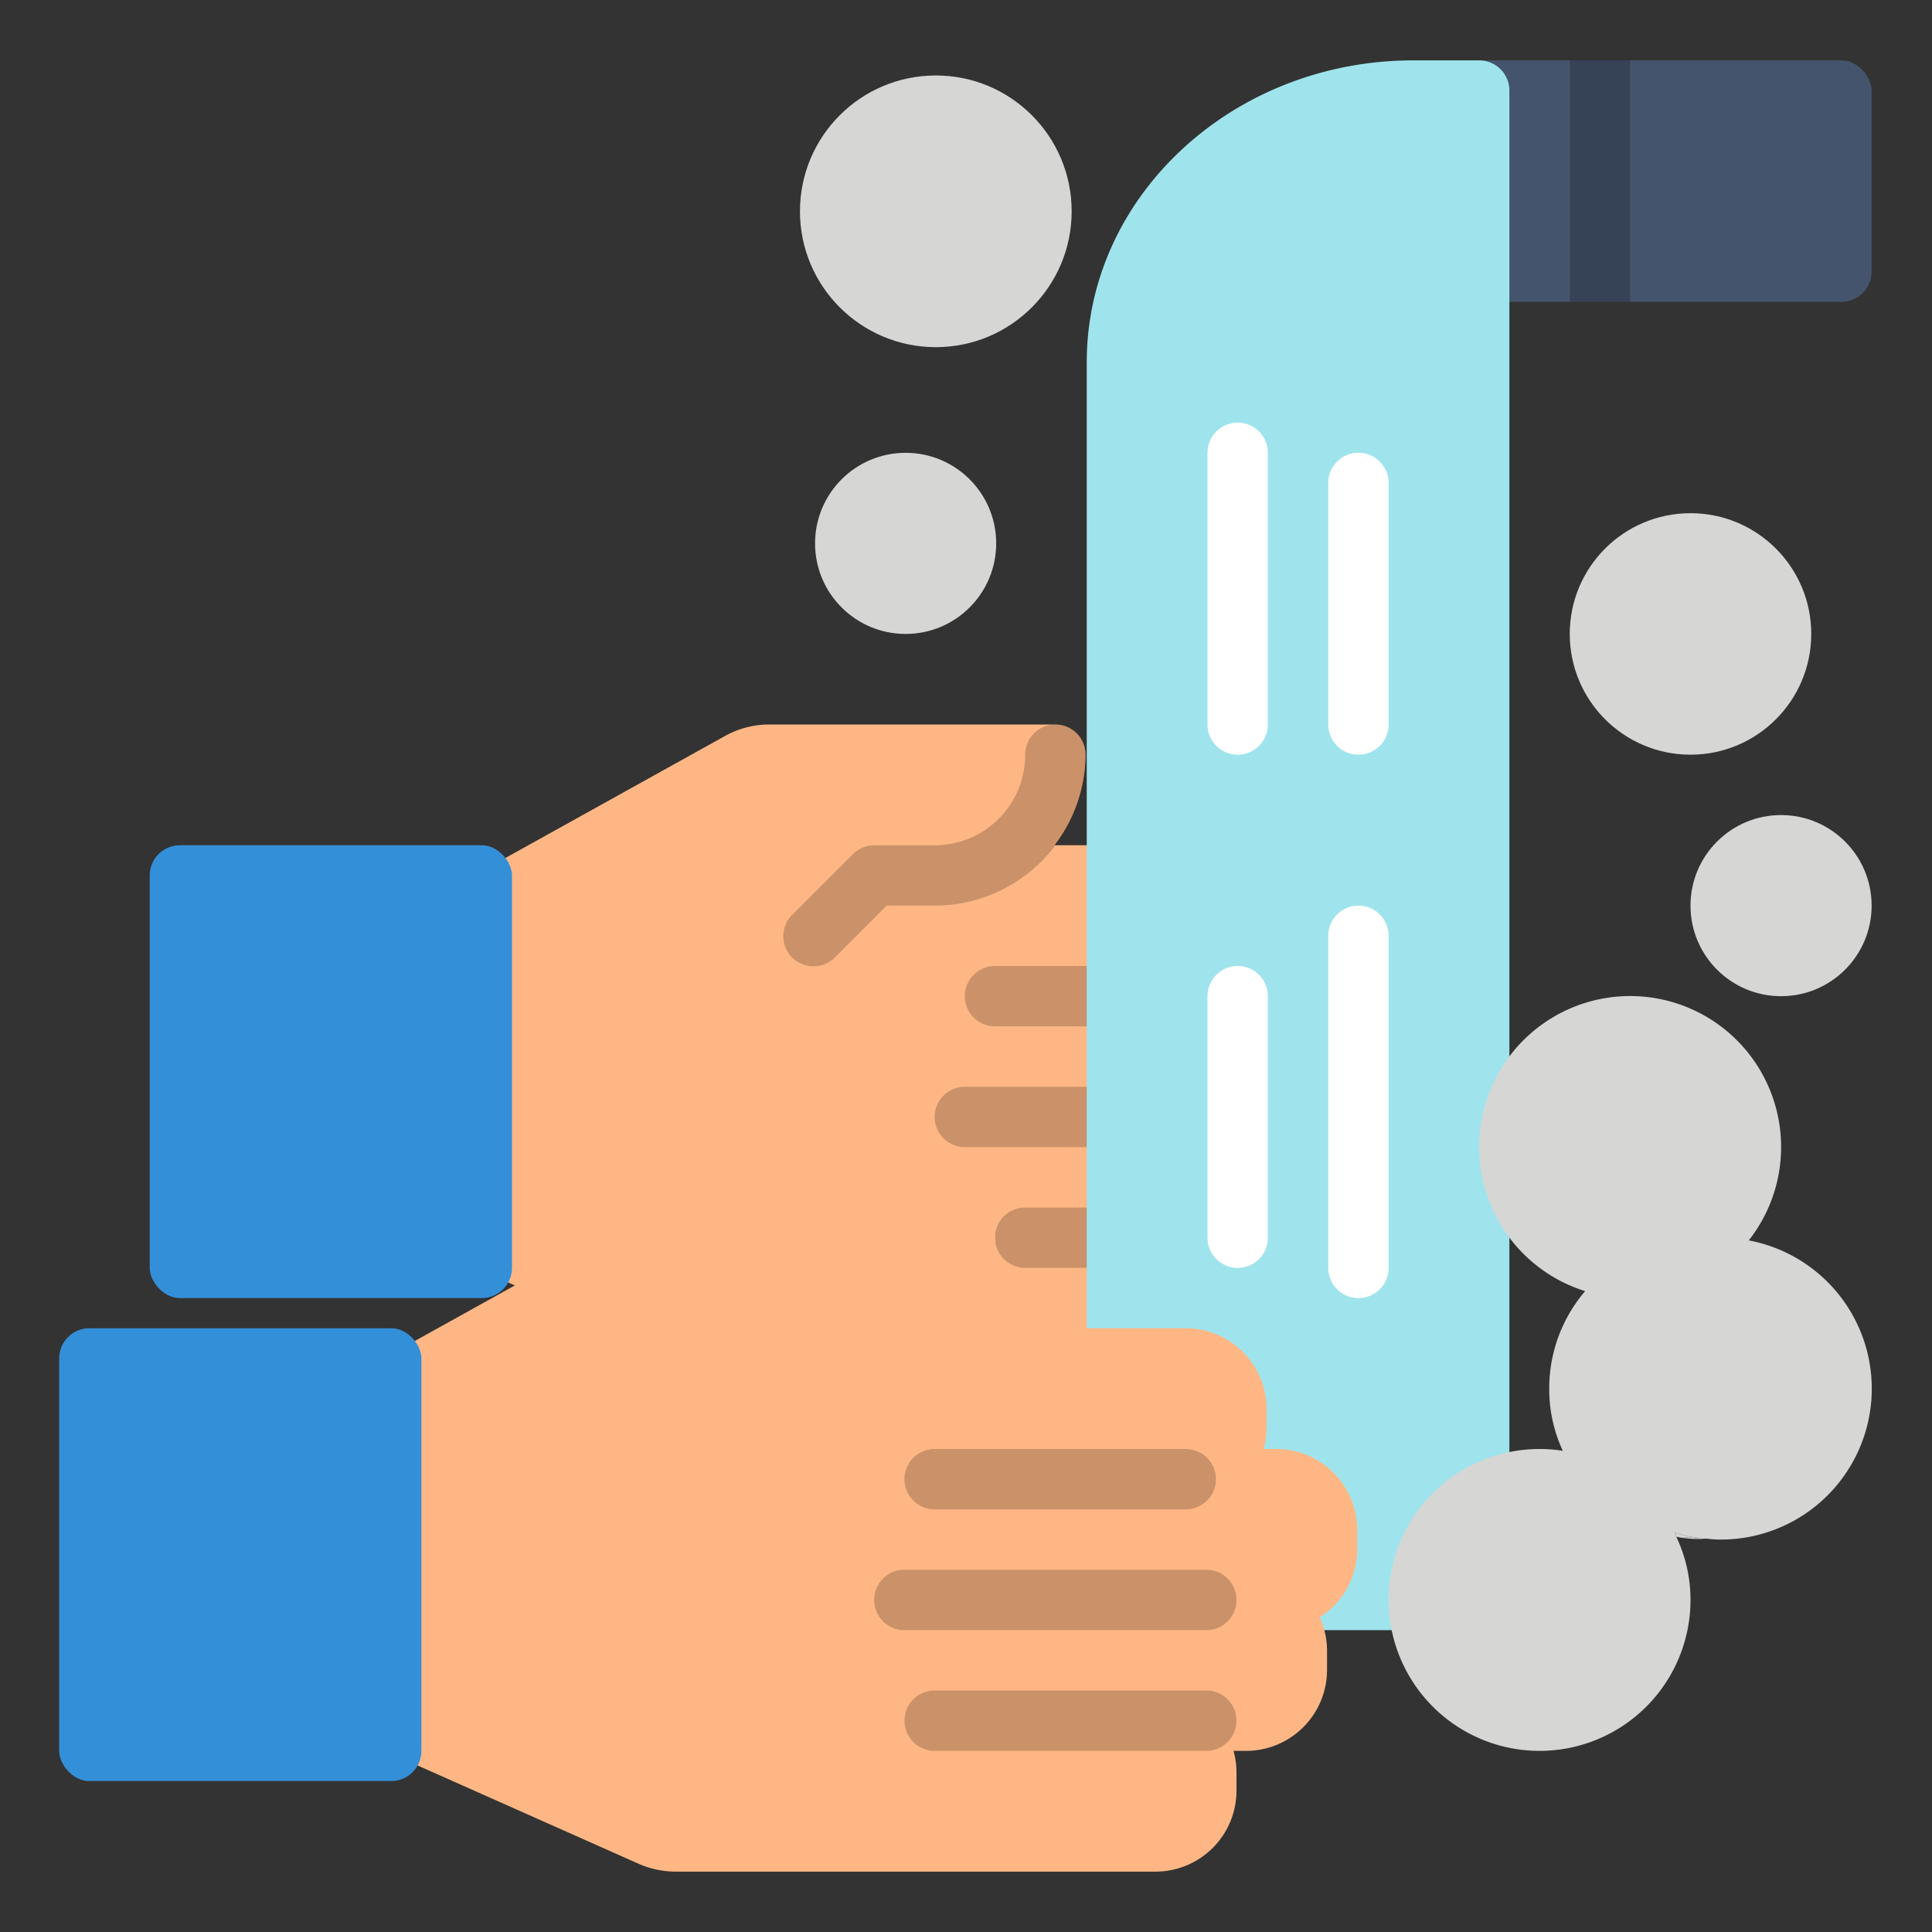 <?xml version="1.0" ?><svg viewBox="0 0 64 64" xmlns="http://www.w3.org/2000/svg"><rect x="0" y="0" width="64" height="64" fill="#333333" stroke="none"/><defs><style>.cls-1{fill:#44546c;}.cls-2{fill:#feb784;}.cls-3{fill:#348fd9;}.cls-4{opacity:0.2;}.cls-5{fill:#9fe4ed;}.cls-6{fill:#fff;}.cls-7{fill:#d6d6d4;}</style></defs><g id="flat"><rect class="cls-1" height="8" rx="1" width="14" x="48" y="2"/><path class="cls-2" d="M45.28,32h-.419a2.645,2.645,0,0,0,.098-.68v-.64A2.683,2.683,0,0,0,42.28,28H34.935A4.972,4.972,0,0,0,35.96,25a1,1,0,0,0-1-1H25.48a3.01,3.01,0,0,0-1.455.376l-8.55,4.75A1,1,0,0,0,14.96,30V41a1,1,0,0,0,.594.914l3.33,1.48a1.059,1.059,0,0,0,.127.046l8.67,2.52A.999.999,0,0,0,27.96,46H41.28a2.683,2.683,0,0,0,2.68-2.68v-.64a2.645,2.645,0,0,0-.098-.68H44.28a2.683,2.683,0,0,0,2.68-2.68v-.64a2.655,2.655,0,0,0-.245-1.105A2.675,2.675,0,0,0,47.96,35.32v-.64A2.683,2.683,0,0,0,45.28,32Z"/><rect class="cls-3" height="15" rx="1" width="12" x="4.96" y="28"/><g class="cls-4"><path d="M41.28,40H33.96a1,1,0,0,0,0,2h7.32a1,1,0,0,0,0-2Z"/><path d="M44.28,36H31.96a1,1,0,0,0,0,2H44.28a1,1,0,0,0,0-2Z"/><path d="M31.96,33a1,1,0,0,0,1,1h9.32a1,1,0,0,0,0-2H32.96A1,1,0,0,0,31.96,33Z"/><path d="M30.96,30a4.995,4.995,0,0,0,5-5,1,1,0,0,0-2,0,2.995,2.995,0,0,1-3,3h-2a1.013,1.013,0,0,0-.708.294L26.253,30.293a1,1,0,1,0,1.414,1.414L29.374,30Z"/></g><path class="cls-5" d="M49,2H46.818C40.853,2,36,6.486,36,12V53a1,1,0,0,0,1,1H49a1,1,0,0,0,1-1V3A1,1,0,0,0,49,2Z"/><g class="cls-4"><rect height="8" width="2" x="52" y="2"/></g><path class="cls-6" d="M41,25a1,1,0,0,1-1-1V15a1,1,0,0,1,2,0v9A1,1,0,0,1,41,25Z"/><path class="cls-6" d="M45,43a1,1,0,0,1-1-1V31a1,1,0,0,1,2,0V42A1,1,0,0,1,45,43Z"/><path class="cls-6" d="M45,25a1,1,0,0,1-1-1V16a1,1,0,0,1,2,0v8A1,1,0,0,1,45,25Z"/><path class="cls-6" d="M41,42a1,1,0,0,1-1-1V33a1,1,0,0,1,2,0v8A1,1,0,0,1,41,42Z"/><circle class="cls-7" cx="56" cy="21" r="4"/><circle class="cls-7" cx="59" cy="30" r="3"/><circle class="cls-7" cx="31" cy="7" r="4.5"/><circle class="cls-7" cx="30" cy="18" r="3"/><path class="cls-2" d="M42.28,48h-.419a2.645,2.645,0,0,0,.098-.68v-.64A2.683,2.683,0,0,0,39.28,44H31.96a4.982,4.982,0,0,0,1-3,1,1,0,0,0-1-1H22.48a3.009,3.009,0,0,0-1.454.376l-8.552,4.75A1,1,0,0,0,11.96,46V57a1,1,0,0,0,.594.914l8.627,3.837A3.06,3.06,0,0,0,22.38,62h15.9a2.683,2.683,0,0,0,2.68-2.68v-.64a2.645,2.645,0,0,0-.098-.68H41.28a2.683,2.683,0,0,0,2.68-2.68v-.64a2.655,2.655,0,0,0-.245-1.105A2.675,2.675,0,0,0,44.96,51.32v-.64A2.683,2.683,0,0,0,42.28,48Z"/><rect class="cls-3" height="15" rx="1" width="12" x="1.96" y="44"/><g class="cls-4"><path d="M40.043,58H30.877a1.004,1.004,0,0,1,0-2h9.167a1.004,1.004,0,0,1,0,2Z"/></g><g class="cls-4"><path d="M40.037,54H29.883a1.003,1.003,0,0,1,0-2H40.037a1.003,1.003,0,0,1,0,2Z"/></g><g class="cls-4"><path d="M39.28,50H30.96a1,1,0,0,1,0-2h8.32a1,1,0,0,1,0,2Z"/></g><path class="cls-7" d="M55.47,50.77a.843.843,0,0,1,.06.14l.859.051A4.503,4.503,0,0,1,55.47,50.77Z"/><path class="cls-7" d="M57.93,41.09a5.001,5.001,0,1,0-5.42,1.68A4.956,4.956,0,0,0,51.32,46a4.853,4.853,0,0,0,.45,2.06A4.898,4.898,0,0,0,51,48a5,5,0,1,0,5,5,4.853,4.853,0,0,0-.47-2.09.843.843,0,0,0-.06-.14,4.503,4.503,0,0,0,.919.191l-.859-.051a3.94,3.94,0,0,0,.77.07.757.757,0,0,0,.15-.01h.09A3.553,3.553,0,0,0,57,51a4.998,4.998,0,0,0,.93-9.91Z"/></g></svg>